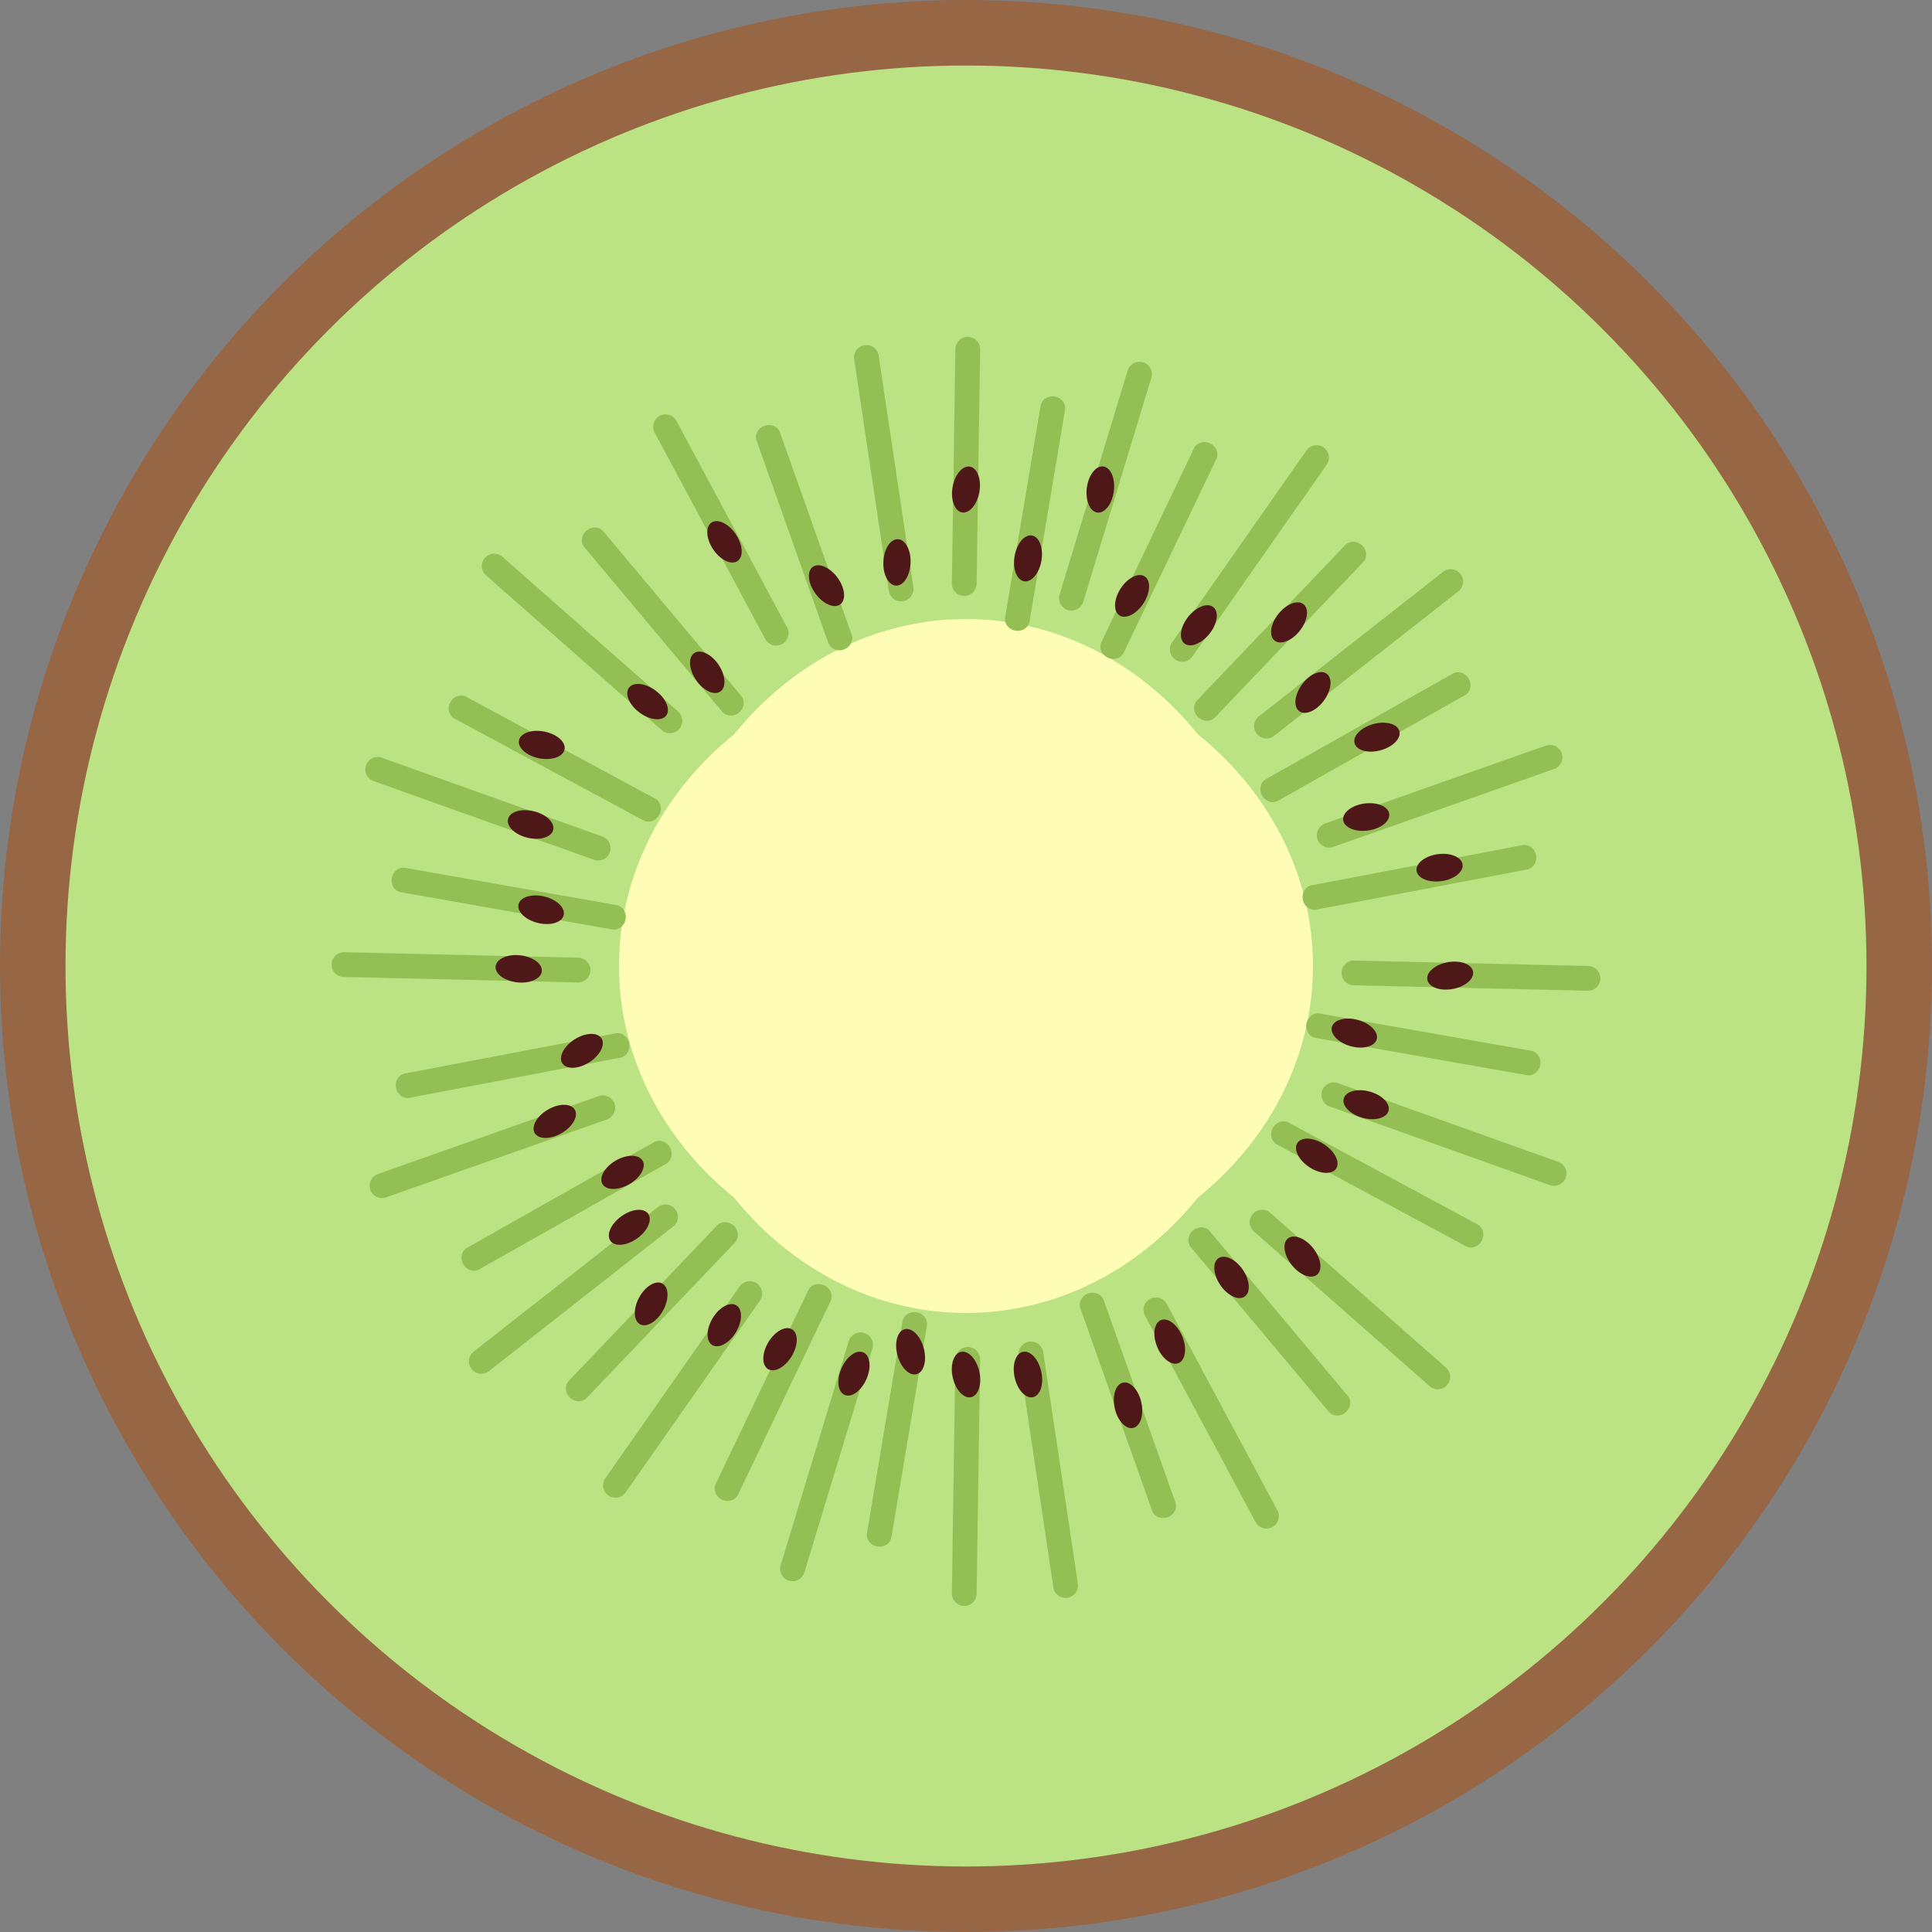 <svg xmlns="http://www.w3.org/2000/svg" height="20" width="20" viewBox="0 0 511.996 511.996"><rect x="0" y="0" width="511.996" height="511.996" fill="#808080" stroke="none"/><circle cx="255.998" cy="255.998" r="255.998" fill="#966645"/><circle cx="255.998" cy="255.998" r="238.638" fill="#bbe383"/><g fill="#fffcb5"><ellipse cx="255.998" cy="255.998" rx="82.528" ry="91.958"/><ellipse cx="255.998" cy="255.998" rx="91.958" ry="82.525"/></g><path d="M258.811 154.694a3.28 3.28 0 0 1-3.325 3.23 3.286 3.286 0 0 1-3.234-3.329l.933-62.041a3.28 3.28 0 1 1 6.558.099l-.932 62.041zm0 267.652a3.286 3.286 0 0 1-3.325 3.237 3.289 3.289 0 0 1-3.234-3.329l.933-62.048a3.289 3.289 0 0 1 3.332-3.23 3.282 3.282 0 0 1 3.226 3.329l-.932 62.041zm14.024-257.64c-.274 1.639-1.942 2.718-3.727 2.421-1.785-.3-3.018-1.869-2.743-3.508l9.408-56.111c.274-1.639 1.95-2.725 3.735-2.425 1.781.304 3.007 1.876 2.732 3.512l-9.405 56.111zm-36.611 242.687c-.274 1.635-1.946 2.721-3.727 2.422-1.785-.3-3.014-1.873-2.74-3.508l9.408-56.111c.274-1.635 1.946-2.721 3.735-2.422 1.781.3 3.01 1.873 2.736 3.508l-9.412 56.111zm50.859-247.925a3.282 3.282 0 0 1-4.089 2.187 3.282 3.282 0 0 1-2.187-4.089l18.033-59.371a3.285 3.285 0 0 1 4.097-2.184 3.278 3.278 0 0 1 2.18 4.089l-18.034 59.368zm-73.926 257.241a3.279 3.279 0 0 1-4.086 2.187 3.283 3.283 0 0 1-2.187-4.093l18.033-59.367a3.287 3.287 0 0 1 4.097-2.187 3.284 3.284 0 0 1 2.18 4.093l-18.037 59.367zM297.8 172.961c-.717 1.5-2.619 2.078-4.25 1.299-1.631-.779-2.381-2.63-1.668-4.126l24.54-51.331c.717-1.5 2.626-2.078 4.261-1.295 1.628.783 2.374 2.63 1.657 4.126l-24.54 51.327zm-102.222 223.14c-.717 1.5-2.619 2.078-4.254 1.299-1.631-.786-2.381-2.63-1.664-4.13l24.54-51.331c.717-1.5 2.623-2.078 4.258-1.295 1.631.779 2.374 2.623 1.661 4.122l-24.541 51.335zm120.416-222.123a3.283 3.283 0 0 1-4.565.808 3.287 3.287 0 0 1-.808-4.569l35.587-50.829a3.286 3.286 0 0 1 4.572-.801 3.278 3.278 0 0 1 .801 4.565l-35.587 50.826zM165.788 395.512a3.278 3.278 0 0 1-4.565.808 3.282 3.282 0 0 1-.808-4.565l35.587-50.829a3.28 3.28 0 1 1 5.373 3.764l-35.587 50.822zm156.194-205.381c-1.145 1.203-3.135 1.16-4.444-.084-1.31-1.247-1.449-3.241-.304-4.441l39.274-41.165c1.145-1.2 3.142-1.16 4.455.091 1.306 1.251 1.438 3.237.293 4.437l-39.274 41.162zM155.488 370.46c-1.145 1.207-3.135 1.156-4.448-.084-1.306-1.251-1.445-3.237-.3-4.444l39.278-41.165c1.145-1.2 3.135-1.156 4.448.091 1.306 1.251 1.441 3.237.296 4.437l-39.274 41.165zm182.168-175.456a3.28 3.28 0 0 1-4.602-.549 3.288 3.288 0 0 1 .552-4.609l48.821-38.301a3.277 3.277 0 0 1 4.605.56 3.277 3.277 0 0 1-.56 4.602l-48.816 38.297zM129.572 363.356a3.283 3.283 0 0 1-4.602-.549 3.287 3.287 0 0 1 .552-4.609l48.818-38.301a3.279 3.279 0 0 1 4.609.556 3.28 3.28 0 0 1-.56 4.602l-48.817 38.301zm209.123-151.15c-1.449.816-3.34.201-4.228-1.375-.893-1.577-.446-3.519.999-4.338l49.538-27.979c1.449-.816 3.343-.198 4.236 1.383.885 1.577.435 3.515-1.01 4.335l-49.535 27.974zM126.993 336.387c-1.449.823-3.34.201-4.232-1.372-.889-1.58-.443-3.522 1.006-4.338l49.542-27.983c1.445-.816 3.336-.194 4.228 1.386.889 1.573.439 3.508-1.006 4.331l-49.538 27.976zm226.355-111.96a3.281 3.281 0 0 1-4.185-1.997 3.284 3.284 0 0 1 2.001-4.188l58.515-20.649a3.28 3.28 0 1 1 2.184 6.186l-58.515 20.648zm-251.023 92.88a3.28 3.28 0 0 1-4.185-1.993 3.283 3.283 0 0 1 2.001-4.188l58.511-20.652a3.282 3.282 0 0 1 4.188 2.001c.6 1.708-.3 3.581-2.005 4.188l-58.51 20.644zm246.502-76.251c-1.631.311-3.226-.878-3.566-2.656-.34-1.774.706-3.475 2.337-3.786l55.892-10.648c1.631-.311 3.23.882 3.57 2.667.337 1.774-.713 3.471-2.345 3.782l-55.888 10.641zm-240.313 49.875c-1.635.315-3.226-.878-3.57-2.652-.337-1.778.71-3.479 2.341-3.786l55.896-10.652c1.628-.307 3.223.882 3.563 2.667.337 1.778-.71 3.471-2.337 3.779l-55.893 10.644zm250.218-29.823a3.284 3.284 0 0 1-3.204-3.351 3.286 3.286 0 0 1 3.354-3.208l62.033 1.445a3.28 3.28 0 0 1 3.201 3.358 3.282 3.282 0 0 1-3.354 3.201l-62.03-1.445zm-267.648-2.206a3.274 3.274 0 0 1-3.204-3.347 3.286 3.286 0 0 1 3.354-3.208l62.03 1.445a3.283 3.283 0 0 1 3.204 3.358 3.283 3.283 0 0 1-3.358 3.201l-62.026-1.449zm257.52 16.146c-1.635-.289-2.707-1.968-2.392-3.746.311-1.781 1.895-2.999 3.526-2.71l56.035 9.873c1.635.285 2.707 1.972 2.392 3.749-.315 1.785-1.898 2.992-3.534 2.707l-56.027-9.873zm-242.376-38.605c-1.639-.289-2.707-1.968-2.396-3.746.318-1.785 1.898-2.999 3.533-2.71l56.038 9.869c1.631.289 2.699 1.968 2.385 3.753-.315 1.778-1.895 2.988-3.526 2.703l-56.034-9.869zm246.143 56.781a3.282 3.282 0 0 1-1.986-4.192 3.289 3.289 0 0 1 4.192-1.986l58.434 20.875a3.278 3.278 0 0 1-2.209 6.171l-58.431-20.868zM98.992 206.983a3.276 3.276 0 0 1-1.99-4.188 3.284 3.284 0 0 1 4.192-1.99l58.43 20.872a3.284 3.284 0 0 1 1.986 4.196 3.287 3.287 0 0 1-4.192 1.983l-58.426-20.873zm239.385 96.293c-1.459-.794-1.95-2.721-1.094-4.309.856-1.595 2.743-2.257 4.203-1.47l50.091 26.991c1.46.786 1.95 2.721 1.09 4.316-.86 1.595-2.743 2.242-4.203 1.456l-50.087-26.984zM120.427 190.42c-1.467-.79-1.95-2.718-1.097-4.313.863-1.595 2.743-2.25 4.207-1.463l50.091 26.991c1.456.786 1.942 2.714 1.086 4.313-.86 1.595-2.74 2.246-4.199 1.456l-50.088-26.984zm211.874 135.922a3.286 3.286 0 0 1-.3-4.631 3.293 3.293 0 0 1 4.634-.3l46.564 41.015a3.282 3.282 0 0 1 .289 4.631 3.278 3.278 0 0 1-4.627.293l-46.56-41.008zM128.807 152.47a3.275 3.275 0 0 1-.3-4.624 3.282 3.282 0 0 1 4.631-.296l46.564 41.012a3.279 3.279 0 0 1 .293 4.631 3.285 3.285 0 0 1-4.631.293l-46.557-41.016zm186.77 178.031c-1.068-1.273-.808-3.252.578-4.408 1.386-1.163 3.38-1.079 4.448.194l36.549 43.609c1.068 1.266.805 3.252-.585 4.408-1.386 1.163-3.38 1.072-4.444-.201l-36.546-43.602zM154.851 145.015c-1.072-1.277-.805-3.248.578-4.411 1.39-1.16 3.38-1.075 4.448.198l36.549 43.609c1.064 1.269.801 3.245-.589 4.408-1.386 1.16-3.373 1.075-4.441-.201l-36.545-43.603zm148.575 203.64a3.277 3.277 0 0 1 1.339-4.437 3.286 3.286 0 0 1 4.444 1.335l29.303 54.696a3.292 3.292 0 0 1-1.346 4.444 3.286 3.286 0 0 1-4.437-1.342l-29.303-54.696zM173.499 114.652a3.275 3.275 0 0 1 1.335-4.437 3.286 3.286 0 0 1 4.444 1.339l29.299 54.692a3.284 3.284 0 0 1-1.342 4.444 3.284 3.284 0 0 1-4.437-1.346l-29.299-54.692zm112.804 232.061c-.556-1.566.38-3.329 2.078-3.929 1.705-.607 3.544.172 4.1 1.737l19.013 53.624c.556 1.566-.38 3.329-2.089 3.929-1.705.607-3.541-.179-4.093-1.737l-19.009-53.624zm-85.798-229.951c-.56-1.569.38-3.321 2.081-3.932 1.708-.6 3.544.176 4.1 1.741l19.013 53.631c.552 1.558-.384 3.314-2.092 3.921-1.705.604-3.537-.172-4.089-1.737l-19.013-53.624zm69.462 242.53a3.284 3.284 0 0 1 2.754-3.731 3.295 3.295 0 0 1 3.735 2.758l9.189 61.368a3.294 3.294 0 0 1-2.762 3.731 3.287 3.287 0 0 1-3.727-2.758l-9.189-61.368zM226.366 95.214a3.278 3.278 0 0 1 2.751-3.731 3.288 3.288 0 0 1 3.735 2.758l9.185 61.364a3.283 3.283 0 0 1-2.758 3.731 3.287 3.287 0 0 1-3.727-2.762l-9.186-61.36z" fill="#93bf54"/><g fill="#4f1818"><ellipse transform="rotate(-123.994 187.428 178.17)" cx="187.428" cy="178.17" rx="6.156" ry="3.607"/><ellipse transform="rotate(-123.994 191.997 143.589)" cx="191.997" cy="143.589" rx="6.156" ry="3.607"/><ellipse transform="rotate(-87.645 237.695 149.055)" cx="237.706" cy="149.062" rx="6.16" ry="3.607"/><ellipse transform="rotate(-126.32 219.03 155.198)" cx="219.03" cy="155.196" rx="6.156" ry="3.607"/><ellipse transform="rotate(-80.276 256 129.723)" cx="255.992" cy="129.719" rx="6.156" ry="3.607"/><ellipse transform="rotate(-80.247 272.441 147.968)" cx="272.429" cy="147.961" rx="6.156" ry="3.606"/><ellipse transform="rotate(-57.057 300.014 157.924)" cx="300.014" cy="157.919" rx="6.156" ry="3.607"/><ellipse transform="rotate(-82.571 291.6 129.723)" cx="291.599" cy="129.722" rx="6.156" ry="3.607"/><ellipse transform="rotate(-51.54 317.71 165.708)" cx="317.71" cy="165.703" rx="6.156" ry="3.607"/><ellipse transform="rotate(-51.54 341.614 164.945)" cx="341.614" cy="164.939" rx="6.156" ry="3.607"/><ellipse transform="rotate(-15.172 364.929 195.356)" cx="364.911" cy="195.347" rx="6.156" ry="3.606"/><ellipse transform="rotate(-53.856 347.967 183.5)" cx="347.953" cy="183.492" rx="6.156" ry="3.606"/><ellipse transform="rotate(-7.82 362.048 216.544)" cx="362.06" cy="216.52" rx="6.156" ry="3.607"/><ellipse transform="rotate(33.509 348.94 306.283)" cx="348.953" cy="306.275" rx="6.156" ry="3.607"/><ellipse transform="rotate(-7.799 381.518 229.945)" cx="381.499" cy="229.934" rx="6.156" ry="3.606"/><ellipse transform="rotate(15.377 358.935 273.758)" cx="358.911" cy="273.782" rx="6.16" ry="3.607"/><ellipse transform="rotate(15.377 362.064 292.739)" cx="362.039" cy="292.763" rx="6.156" ry="3.607"/><ellipse transform="rotate(-10.113 384.294 258.538)" cx="384.308" cy="258.548" rx="6.156" ry="3.607"/><ellipse transform="rotate(77.4 272.415 364.235)" cx="272.433" cy="364.236" rx="6.156" ry="3.607"/><ellipse transform="rotate(51.378 345.164 332.995)" cx="345.174" cy="333.005" rx="6.16" ry="3.607"/><ellipse transform="rotate(77.355 298.924 372.433)" cx="298.91" cy="372.416" rx="6.152" ry="3.606"/><ellipse transform="rotate(55.75 326.37 338.523)" cx="326.373" cy="338.522" rx="6.156" ry="3.607"/><ellipse transform="rotate(77.355 255.983 364.273)" cx="255.971" cy="364.248" rx="6.153" ry="3.607"/><ellipse transform="rotate(67.772 309.985 355.532)" cx="309.991" cy="355.531" rx="6.156" ry="3.607"/><ellipse transform="rotate(113.715 226.33 364.026)" cx="226.341" cy="364.044" rx="6.156" ry="3.607"/><ellipse transform="rotate(75.078 241.314 358.205)" cx="241.322" cy="358.205" rx="6.16" ry="3.607"/><ellipse transform="rotate(121.077 206.731 357.549)" cx="206.739" cy="357.56" rx="6.156" ry="3.607"/><ellipse transform="rotate(121.09 191.97 351.186)" cx="191.98" cy="351.205" rx="6.156" ry="3.603"/><ellipse transform="rotate(144.277 166.79 325.255)" cx="166.8" cy="325.272" rx="6.157" ry="3.603"/><ellipse transform="rotate(118.782 172.583 345.54)" cx="172.592" cy="345.556" rx="6.153" ry="3.607"/><ellipse transform="rotate(149.84 164.97 310.681)" cx="164.964" cy="310.671" rx="6.156" ry="3.607"/><ellipse transform="rotate(149.84 147.009 297.166)" cx="147.004" cy="297.157" rx="6.152" ry="3.607"/><ellipse transform="rotate(-173.826 137.46 256.751)" cx="137.461" cy="256.753" rx="6.156" ry="3.607"/><ellipse transform="rotate(147.546 154.2 278.476)" cx="154.194" cy="278.464" rx="6.156" ry="3.607"/><ellipse transform="rotate(-166.45 143.41 241.096)" cx="143.414" cy="241.102" rx="6.156" ry="3.607"/><ellipse transform="rotate(-166.434 140.618 218.496)" cx="140.619" cy="218.497" rx="6.156" ry="3.607"/><ellipse transform="rotate(-143.264 171.615 185.927)" cx="171.614" cy="185.925" rx="6.16" ry="3.607"/><ellipse transform="rotate(-168.754 143.57 197.412)" cx="143.569" cy="197.41" rx="6.156" ry="3.607"/></g></svg>